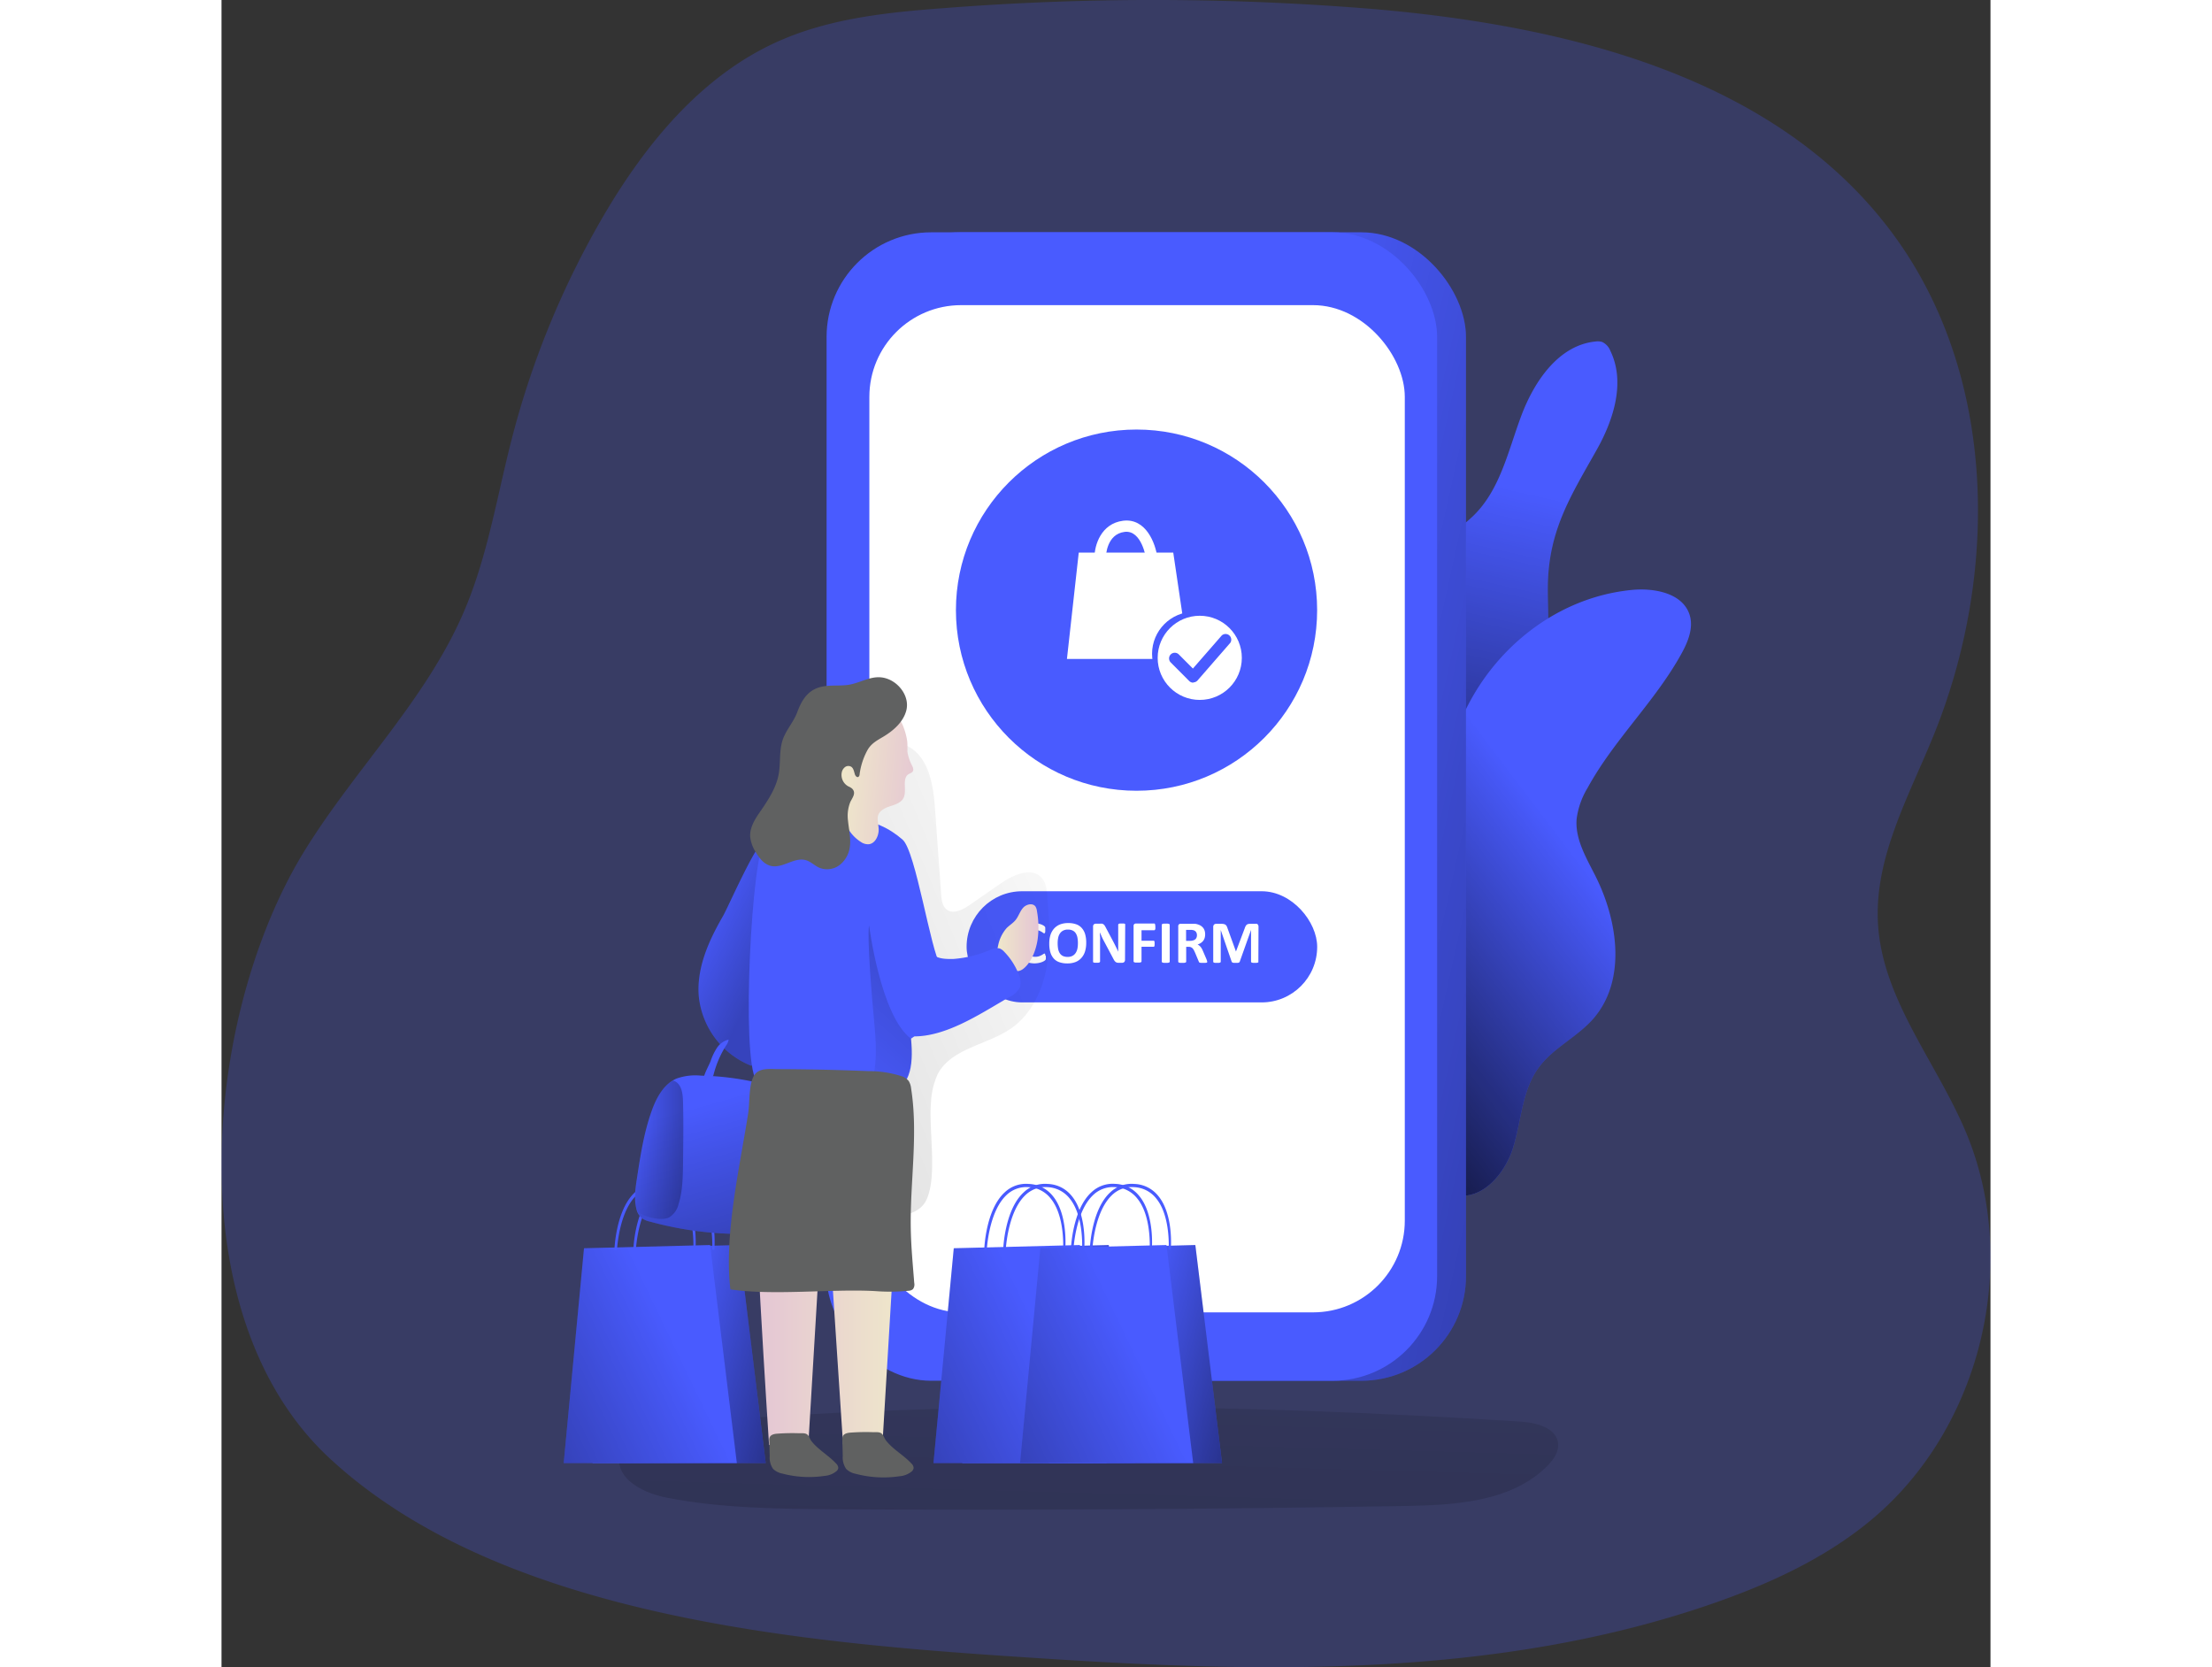<svg id="Layer_1" data-name="Layer 1" xmlns="http://www.w3.org/2000/svg" xmlns:xlink="http://www.w3.org/1999/xlink" viewBox="0 0 485.52 457.58" width="406" height="306" class="illustration styles_illustrationTablet__1DWOa"><rect x="0" y="0" width="485.52" height="457.58" fill="#333333" stroke="none"/><defs><linearGradient id="linear-gradient" x1="377.5" y1="141.2" x2="338.19" y2="315.45" gradientUnits="userSpaceOnUse"><stop offset="0" stop-color="#010101" stop-opacity="0"></stop><stop offset="0.95" stop-color="#010101"></stop></linearGradient><linearGradient id="linear-gradient-2" x1="393.73" y1="242.38" x2="296.34" y2="316.3" xlink:href="#linear-gradient"></linearGradient><linearGradient id="linear-gradient-3" x1="248.21" y1="219.24" x2="691.74" y2="317.8" xlink:href="#linear-gradient"></linearGradient><linearGradient id="linear-gradient-4" x1="262.14" y1="319.68" x2="241.02" y2="1076.5" xlink:href="#linear-gradient"></linearGradient><linearGradient id="linear-gradient-5" x1="121.97" y1="371.64" x2="201.18" y2="393.64" xlink:href="#linear-gradient"></linearGradient><linearGradient id="linear-gradient-6" x1="125.35" y1="369.72" x2="-22.49" y2="440.71" xlink:href="#linear-gradient"></linearGradient><linearGradient id="linear-gradient-7" x1="154.85" y1="309.72" x2="165.85" y2="347.98" xlink:href="#linear-gradient"></linearGradient><linearGradient id="linear-gradient-8" x1="151.59" y1="260.09" x2="173.15" y2="270.44" xlink:href="#linear-gradient"></linearGradient><linearGradient id="linear-gradient-9" x1="-970.5" y1="247.29" x2="-744.05" y2="341.75" gradientTransform="matrix(-1, 0, 0, 1, -695.74, 0)" xlink:href="#linear-gradient"></linearGradient><linearGradient id="linear-gradient-10" x1="-941.71" y1="264.53" x2="-930.45" y2="264.53" gradientTransform="matrix(-1, 0, 0, 1, -695.74, 0)" gradientUnits="userSpaceOnUse"><stop offset="0" stop-color="#e4c5d5"></stop><stop offset="0.42" stop-color="#e9d3cf"></stop><stop offset="1" stop-color="#efe8ca"></stop></linearGradient><linearGradient id="linear-gradient-11" x1="168.01" y1="350.92" x2="209.24" y2="350.92" gradientTransform="matrix(1, 0, 0, 1, 0, 0)" xlink:href="#linear-gradient-10"></linearGradient><linearGradient id="linear-gradient-12" x1="-896.91" y1="131.7" x2="-874.36" y2="131.7" gradientTransform="matrix(-1, -0.09, -0.09, 1, -671.06, 13.85)" xlink:href="#linear-gradient-10"></linearGradient><linearGradient id="linear-gradient-13" x1="-881.13" y1="304.25" x2="-921.95" y2="258.36" gradientTransform="matrix(-1, 0, 0, 1, -695.74, 0)" xlink:href="#linear-gradient"></linearGradient><linearGradient id="linear-gradient-14" x1="135.26" y1="322.73" x2="148.5" y2="322.73" xlink:href="#linear-gradient"></linearGradient><linearGradient id="linear-gradient-15" x1="223.47" y1="371.64" x2="302.67" y2="393.64" xlink:href="#linear-gradient"></linearGradient><linearGradient id="linear-gradient-16" x1="226.85" y1="369.72" x2="79" y2="440.71" xlink:href="#linear-gradient"></linearGradient><linearGradient id="linear-gradient-17" x1="247.23" y1="371.64" x2="326.43" y2="393.64" xlink:href="#linear-gradient"></linearGradient><linearGradient id="linear-gradient-18" x1="250.61" y1="369.72" x2="102.76" y2="440.71" xlink:href="#linear-gradient"></linearGradient></defs><title>Order Confirm 2</title><path d="M250.62,462.58c60.71,3.87,123.15,4.63,180.61-15.36,15.73-5.47,31.14-12.59,43.85-23.34,29.72-25.14,40.51-70.25,25.39-106.11-8.09-19.16-22.83-36.28-24.07-57-1.08-18.06,8.35-34.8,15.18-51.56,18.49-45.34,17.41-101-12.51-139.71C447.06,28,390.89,14.3,338.74,9.73a737.79,737.79,0,0,0-118.83-.31c-15.45,1.15-31.18,2.79-45.33,9.09-21.48,9.57-37.07,28.91-48.79,49.29a240,240,0,0,0-24.27,59.43c-4.12,15.89-6.65,32.31-13.07,47.42C78.13,199,58.57,218,44.66,240.49,17.05,285.06,8.93,368,51.41,407.41,100.37,452.83,187.92,458.57,250.62,462.58Z" transform="translate(-21.75 -7.18)" fill="#495bff" opacity="0.24" style="isolation: isolate;"></path><path d="M399.28,130.48c4.61-8.24,7.81-18.48,3.66-27a4.42,4.42,0,0,0-2.27-2.45,4.29,4.29,0,0,0-1.82-.12c-10.06,1-16.77,10.85-20.33,20.31s-5.72,20-12.84,27.18c-3.11,3.13-7,5.43-10,8.71-6.47,7.17-7.38,17.65-7.68,27.31-.32,10.25.13,28.87,14.64,26.8,7.65-1.1,17.66-10.7,20.8-17.61,3.64-8,2.12-18.07,2.36-26.59C386.26,152.23,392.25,143,399.28,130.48Z" transform="translate(-21.75 -7.18)" fill="#495bff"></path><path d="M399.28,130.48c4.61-8.24,7.81-18.48,3.66-27a4.42,4.42,0,0,0-2.27-2.45,4.29,4.29,0,0,0-1.82-.12c-10.06,1-16.77,10.85-20.33,20.31s-5.72,20-12.84,27.18c-3.11,3.13-7,5.43-10,8.71-6.47,7.17-7.38,17.65-7.68,27.31-.32,10.25.13,28.87,14.64,26.8,7.65-1.1,17.66-10.7,20.8-17.61,3.64-8,2.12-18.07,2.36-26.59C386.26,152.23,392.25,143,399.28,130.48Z" transform="translate(-21.75 -7.18)" fill="url(#linear-gradient)"></path><path d="M408.86,169.09c6.23-.6,14,.91,15.85,6.9,1.09,3.57-.48,7.38-2.29,10.65-7.24,13.12-18.56,23.64-25.74,36.8a21.78,21.78,0,0,0-3,8.53c-.45,5.58,2.7,10.72,5.21,15.73,6.22,12.41,8.46,28.78-.73,39.18-4.49,5.07-11.12,8-15.06,13.53-4.42,6.18-4.61,14.33-6.82,21.61s-8.6,14.77-16,13.11a458.74,458.74,0,0,0-1-58.15c-2-24.15-7.15-49.66,2.82-72.54C370.27,185.57,388,171.11,408.86,169.09Z" transform="translate(-21.75 -7.18)" fill="#495bff"></path><path d="M408.86,169.09c6.23-.6,14,.91,15.85,6.9,1.09,3.57-.48,7.38-2.29,10.65-7.24,13.12-18.56,23.64-25.74,36.8a21.78,21.78,0,0,0-3,8.53c-.45,5.58,2.7,10.72,5.21,15.73,6.22,12.41,8.46,28.78-.73,39.18-4.49,5.07-11.12,8-15.06,13.53-4.42,6.18-4.61,14.33-6.82,21.61s-8.6,14.77-16,13.11a458.74,458.74,0,0,0-1-58.15c-2-24.15-7.15-49.66,2.82-72.54C370.27,185.57,388,171.11,408.86,169.09Z" transform="translate(-21.75 -7.18)" fill="url(#linear-gradient-2)"></path><rect x="173.99" y="63.76" width="167.57" height="315.2" rx="28.72" fill="#495bff"></rect><rect x="173.99" y="63.76" width="167.57" height="315.2" rx="28.72" fill="url(#linear-gradient-3)"></rect><path d="M146.11,397.89c-6.47.54-14.71,2.77-15.24,9.24s7.16,10,13.46,11.17c15,2.87,30.35,3,45.61,3.11q78.3.45,156.6-.9c13.93-.24,29.37-1.14,39.15-11.05,1.63-1.65,3.12-3.76,2.91-6.07-.41-4.37-6-5.77-10.42-6.05C300,392.41,224.2,391.33,146.11,397.89Z" transform="translate(-21.75 -7.18)" fill="url(#linear-gradient-4)"></path><polygon points="149.36 401.55 101.83 401.55 107.41 342.59 142.02 341.71 149.36 401.55" fill="#495bff"></polygon><polygon points="149.36 401.55 101.83 401.55 107.41 342.59 142.02 341.71 149.36 401.55" fill="url(#linear-gradient-5)"></polygon><polygon points="141.44 401.55 93.92 401.55 99.49 342.59 134.1 341.71 141.44 401.55" fill="#495bff"></polygon><polygon points="141.44 401.55 93.92 401.55 99.49 342.59 134.1 341.71 141.44 401.55" fill="url(#linear-gradient-6)"></polygon><path d="M151.81,350.19l-.56-.06c.1-2.59,0-9.84-3.4-14a8.19,8.19,0,0,0-6.13-3.13,7.87,7.87,0,0,0-6.16,2.31c-4.19,4.1-5.09,12.35-5.28,15l-.69,0c0-.47.41-11.1,5.63-15.88a8.43,8.43,0,0,1,6.56-2.31,8.78,8.78,0,0,1,6.47,3.12C152.63,340.29,151.88,349.79,151.81,350.19Z" transform="translate(-21.75 -7.18)" fill="#495bff"></path><path d="M157,350.19l-.56-.06c.09-2.59,0-9.84-3.41-14a8.15,8.15,0,0,0-6.12-3.13,7.86,7.86,0,0,0-6.16,2.31c-4.19,4.1-5.1,12.35-5.28,15l-.69,0c0-.47.41-11.1,5.63-15.88A8.43,8.43,0,0,1,147,332.1a8.8,8.8,0,0,1,6.47,3.12C157.83,340.29,157.08,349.79,157,350.19Z" transform="translate(-21.75 -7.18)" fill="#495bff"></path><rect x="166.07" y="63.76" width="167.57" height="315.2" rx="28.72" fill="#495bff"></rect><rect x="177.81" y="83.75" width="146.96" height="276.44" rx="25.19" fill="#fff"></rect><rect x="204.5" y="244.61" width="96.22" height="30.51" rx="15.25" fill="#495bff"></rect><path d="M248,269.79a3.16,3.16,0,0,1,0,.35,1.56,1.56,0,0,1,0,.25.75.75,0,0,1-.07.18,1.29,1.29,0,0,1-.13.17,2,2,0,0,1-.35.24,4.32,4.32,0,0,1-.64.29,6.07,6.07,0,0,1-3.89,0,3.93,3.93,0,0,1-1.5-1,4.44,4.44,0,0,1-1-1.68,8.42,8.42,0,0,1,0-4.77,4.88,4.88,0,0,1,1-1.77,4.22,4.22,0,0,1,1.56-1.1,5.46,5.46,0,0,1,2-.37,4.91,4.91,0,0,1,.86.08,5.27,5.27,0,0,1,.76.19,3.63,3.63,0,0,1,.63.28,1.41,1.41,0,0,1,.39.27.79.79,0,0,1,.16.18.85.85,0,0,1,.06.19,1.88,1.88,0,0,1,0,.28c0,.1,0,.23,0,.38s0,.31,0,.43a1.06,1.06,0,0,1-.06.28.36.36,0,0,1-.1.15.17.17,0,0,1-.13.05.61.61,0,0,1-.32-.14,3.21,3.21,0,0,0-.49-.32,4.05,4.05,0,0,0-.72-.33,3.24,3.24,0,0,0-1-.14,2.46,2.46,0,0,0-1.14.26,2.4,2.4,0,0,0-.85.74,3.49,3.49,0,0,0-.53,1.17,5.72,5.72,0,0,0-.19,1.55,6,6,0,0,0,.2,1.63,3.19,3.19,0,0,0,.55,1.14,2.24,2.24,0,0,0,.87.66,2.79,2.79,0,0,0,1.14.22,3.28,3.28,0,0,0,1-.13,4.71,4.71,0,0,0,.73-.31l.49-.29a.62.62,0,0,1,.31-.14.2.2,0,0,1,.13,0,.22.22,0,0,1,.08.13,1.43,1.43,0,0,1,0,.28C248,269.43,248,269.59,248,269.79Z" transform="translate(-21.75 -7.18)" fill="#fff"></path><path d="M259.08,265.94a7.91,7.91,0,0,1-.33,2.38,4.73,4.73,0,0,1-1,1.78,4.17,4.17,0,0,1-1.62,1.12,6.07,6.07,0,0,1-2.22.38,6.53,6.53,0,0,1-2.18-.33,3.63,3.63,0,0,1-1.55-1,4.43,4.43,0,0,1-.93-1.7,8.49,8.49,0,0,1-.31-2.45,7.74,7.74,0,0,1,.33-2.34,4.87,4.87,0,0,1,1-1.76,4.44,4.44,0,0,1,1.62-1.12,6.15,6.15,0,0,1,2.24-.38,6.38,6.38,0,0,1,2.14.32,3.63,3.63,0,0,1,1.55,1,4.41,4.41,0,0,1,.95,1.69A8.2,8.2,0,0,1,259.08,265.94Zm-2.28.12a8,8,0,0,0-.13-1.54,3.38,3.38,0,0,0-.45-1.18,2.09,2.09,0,0,0-.85-.76,2.87,2.87,0,0,0-1.32-.27,2.74,2.74,0,0,0-1.34.3,2.42,2.42,0,0,0-.87.81,3.27,3.27,0,0,0-.46,1.18,7.2,7.2,0,0,0-.14,1.42,9.34,9.34,0,0,0,.13,1.58,3.43,3.43,0,0,0,.45,1.19,2.12,2.12,0,0,0,.84.76,3.09,3.09,0,0,0,1.33.26,2.71,2.71,0,0,0,1.34-.3,2.42,2.42,0,0,0,.87-.81,3.41,3.41,0,0,0,.47-1.19A7.52,7.52,0,0,0,256.8,266.06Z" transform="translate(-21.75 -7.18)" fill="#fff"></path><path d="M269.73,270.65a.83.83,0,0,1-.24.59.87.87,0,0,1-.27.14,1.06,1.06,0,0,1-.31.05H268a1.8,1.8,0,0,1-.5-.06,1.06,1.06,0,0,1-.39-.21,1.83,1.83,0,0,1-.35-.41c-.11-.18-.23-.4-.37-.68l-2.66-5c-.15-.3-.31-.62-.47-1s-.3-.68-.43-1h0c0,.4,0,.8.05,1.19s0,.8,0,1.22v5.6a.24.24,0,0,1-.05.14.31.31,0,0,1-.15.12,1.67,1.67,0,0,1-.3.07l-.49,0-.48,0a1.33,1.33,0,0,1-.3-.07.31.31,0,0,1-.15-.12.23.23,0,0,1,0-.14v-9.62a.72.72,0,0,1,.23-.58.83.83,0,0,1,.56-.19h1.16a2,2,0,0,1,.53,0,1.21,1.21,0,0,1,.38.18,1.17,1.17,0,0,1,.32.34,6.07,6.07,0,0,1,.31.54l2.08,3.91.36.7c.12.23.23.46.34.69l.33.67.3.66h0c0-.39,0-.79,0-1.21s0-.81,0-1.19v-5a.25.25,0,0,1,.05-.15.5.5,0,0,1,.17-.12,1.33,1.33,0,0,1,.3-.07l.49,0,.47,0a1.23,1.23,0,0,1,.29.07.49.49,0,0,1,.15.12.24.24,0,0,1,0,.15Z" transform="translate(-21.75 -7.18)" fill="#fff"></path><path d="M278.06,261.61c0,.16,0,.3,0,.42a.74.74,0,0,1-.07.26.36.36,0,0,1-.1.15.17.17,0,0,1-.13.05h-3.5v2.88h3.28a.23.23,0,0,1,.14,0,.56.56,0,0,1,.1.14,1.31,1.31,0,0,1,.07.27c0,.11,0,.24,0,.41s0,.3,0,.41a1.31,1.31,0,0,1-.07.27.44.44,0,0,1-.1.16.23.23,0,0,1-.14,0h-3.28v4a.2.2,0,0,1-.05.15.32.32,0,0,1-.18.12,1.68,1.68,0,0,1-.33.07l-.53,0-.52,0a1.81,1.81,0,0,1-.34-.07.41.41,0,0,1-.18-.12.25.25,0,0,1-.05-.15v-9.7a.62.62,0,0,1,.19-.52.64.64,0,0,1,.45-.16h5a.2.2,0,0,1,.13,0,.36.36,0,0,1,.1.15.88.88,0,0,1,.07.28C278.05,261.3,278.06,261.44,278.06,261.61Z" transform="translate(-21.75 -7.18)" fill="#fff"></path><path d="M282,271.11a.25.25,0,0,1-.05.15.4.4,0,0,1-.18.11,1.68,1.68,0,0,1-.33.07l-.53,0-.52,0a1.65,1.65,0,0,1-.34-.07.4.4,0,0,1-.18-.11.25.25,0,0,1-.05-.15V261a.24.24,0,0,1,.05-.14.4.4,0,0,1,.18-.11,2,2,0,0,1,.34-.07,4,4,0,0,1,.52,0,4,4,0,0,1,.53,0,1.68,1.68,0,0,1,.33.07.4.4,0,0,1,.18.11.24.24,0,0,1,.05.14Z" transform="translate(-21.75 -7.18)" fill="#fff"></path><path d="M292.28,271.13a.24.24,0,0,1,0,.15.27.27,0,0,1-.15.11,2.37,2.37,0,0,1-.37.05,5.84,5.84,0,0,1-.65,0,4.2,4.2,0,0,1-.55,0,1.22,1.22,0,0,1-.33-.06.38.38,0,0,1-.17-.11.89.89,0,0,1-.08-.17l-1-2.39c-.12-.27-.23-.51-.34-.72a2.37,2.37,0,0,0-.37-.53,1.25,1.25,0,0,0-.47-.31,1.45,1.45,0,0,0-.61-.11h-.67v4.07a.2.2,0,0,1-.06.15.31.31,0,0,1-.18.11,1.68,1.68,0,0,1-.33.07l-.53,0-.52,0a1.68,1.68,0,0,1-.33-.07.31.31,0,0,1-.18-.11.25.25,0,0,1-.05-.15V261.4a.62.62,0,0,1,.19-.52.65.65,0,0,1,.46-.16h3.46l.5,0a4.48,4.48,0,0,1,1.16.32,2.82,2.82,0,0,1,.87.58,2.31,2.31,0,0,1,.55.85,3.08,3.08,0,0,1,.19,1.13,3.37,3.37,0,0,1-.13,1,2.67,2.67,0,0,1-.4.79,2.72,2.72,0,0,1-.66.6,3.77,3.77,0,0,1-.88.42,2.11,2.11,0,0,1,.45.28,2.52,2.52,0,0,1,.4.4,3.75,3.75,0,0,1,.35.53c.11.21.21.43.32.69l.9,2.1a4.4,4.4,0,0,1,.16.46A.87.87,0,0,1,292.28,271.13Zm-2.81-7.26a1.58,1.58,0,0,0-.24-.89,1.31,1.31,0,0,0-.78-.51l-.38-.07-.58,0h-1v3h1.1a2.78,2.78,0,0,0,.81-.11A1.77,1.77,0,0,0,289,265a1.3,1.3,0,0,0,.35-.49A1.61,1.61,0,0,0,289.47,263.87Z" transform="translate(-21.75 -7.18)" fill="#fff"></path><path d="M306.33,271.11a.24.24,0,0,1,0,.15.32.32,0,0,1-.17.11,1.61,1.61,0,0,1-.31.07l-.51,0-.49,0a1.56,1.56,0,0,1-.32-.07.29.29,0,0,1-.16-.11.2.2,0,0,1-.05-.15v-8.7h0l-3.1,8.7a.34.34,0,0,1-.11.17.39.39,0,0,1-.2.11,1.22,1.22,0,0,1-.33.06h-.47l-.48,0a1.17,1.17,0,0,1-.33-.07.48.48,0,0,1-.2-.11.25.25,0,0,1-.1-.15l-3-8.7h0v8.7a.25.25,0,0,1-.05.15.28.28,0,0,1-.17.11,1.61,1.61,0,0,1-.31.07l-.5,0-.5,0a1.73,1.73,0,0,1-.32-.07.29.29,0,0,1-.16-.11.25.25,0,0,1-.05-.15v-9.53a.9.9,0,0,1,.22-.64.81.81,0,0,1,.6-.22h1.42a3.06,3.06,0,0,1,.65.06,1.39,1.39,0,0,1,.48.2,1.27,1.27,0,0,1,.33.39,3.33,3.33,0,0,1,.23.58l2.31,6.37h0l2.4-6.36a2.9,2.9,0,0,1,.24-.58,1.32,1.32,0,0,1,.29-.39,1,1,0,0,1,.41-.21,2.09,2.09,0,0,1,.53-.06h1.47a1.46,1.46,0,0,1,.38,0,.62.62,0,0,1,.26.17.71.71,0,0,1,.16.28,1,1,0,0,1,.05.36Z" transform="translate(-21.75 -7.18)" fill="#fff"></path><path d="M153.35,302.4a15.34,15.34,0,0,0-6.71.8c-3.57,1.54-5.57,5.33-6.87,9-2.1,5.93-3.05,12.2-4,18.42-.42,2.75-.83,5.58-.16,8.27a4.81,4.81,0,0,0,1.33,2.49,6,6,0,0,0,2.43,1.09,94.77,94.77,0,0,0,40,2.19,8.14,8.14,0,0,0,4.61-1.81c1.3-1.29,1.61-3.25,1.79-5.07a66,66,0,0,0-2.22-24.3c-.68-2.38-1.59-4.87-3.54-6.4-3.13-2.43-8.19-2-11.88-2.92A75.37,75.37,0,0,0,153.35,302.4Z" transform="translate(-21.75 -7.18)" fill="#495bff"></path><path d="M185.77,337.79c-.19,1.81-.5,3.75-1.78,5.06s-3,1.53-4.63,1.81a94.86,94.86,0,0,1-40-2.19,6.49,6.49,0,0,1-2.4-1.09,4,4,0,0,1-1-1.59,8.88,8.88,0,0,1-.32-.91c-.65-2.69-.25-5.53.16-8.28,1-6.22,1.91-12.47,4-18.41,1.19-3.32,2.94-6.72,5.91-8.44a5.07,5.07,0,0,1,1-.53,15.21,15.21,0,0,1,6.72-.82,76.23,76.23,0,0,1,14.78,1.75c3.69.91,8.75.47,11.88,2.91,1.93,1.53,2.84,4,3.53,6.41A65.9,65.9,0,0,1,185.77,337.79Z" transform="translate(-21.75 -7.18)" opacity="0.26" fill="url(#linear-gradient-7)"></path><path d="M159.39,258.61c-3.92,6.76-7.31,14.3-6.64,22.08a23,23,0,0,0,14.4,19c3.74-3,4.15-8.45,4.26-13.24.24-11.11,1.72-23.11.57-34.16-.29-2.82,3-16.2-1.06-14.68C168.47,238.56,160.76,256.25,159.39,258.61Z" transform="translate(-21.75 -7.18)" fill="#495bff"></path><path d="M159.39,258.61c-3.92,6.76-7.31,14.3-6.64,22.08a23,23,0,0,0,14.4,19c3.74-3,4.15-8.45,4.26-13.24.24-11.11,1.72-23.11.57-34.16-.29-2.82,3-16.2-1.06-14.68C168.47,238.56,160.76,256.25,159.39,258.61Z" transform="translate(-21.75 -7.18)" opacity="0.26" fill="url(#linear-gradient-8)"></path><path d="M216.47,310a21.12,21.12,0,0,1,1.84-8c3.78-7.18,13.66-8,20.29-12.65,5.33-3.77,8.4-10.1,9.59-16.52s.71-13,.22-19.53c-.13-1.85-.33-3.84-1.57-5.22-2.71-3-7.62-.86-11,1.42L227,255.62c-1.88,1.29-4.45,2.57-6.24,1.16-1.18-.92-1.38-2.6-1.49-4.1l-1.68-23.44c-.47-6.47-1.58-14-7.26-17.13s-13,.22-16.59,5.54-4.24,12-4.7,18.39a586.32,586.32,0,0,0,1.5,100.73c.13,1.32.37,2.81,1.46,3.56a4.69,4.69,0,0,0,2.8.5c6.23-.2,17.41,2.14,20.44-4.37S215.83,317.25,216.47,310Z" transform="translate(-21.75 -7.18)" opacity="0.26" fill="url(#linear-gradient-9)"></path><path d="M245.73,265.13a25,25,0,0,0-.18-7.95,2.93,2.93,0,0,0-.38-1.17c-.75-1.09-2.54-.66-3.42.33s-1.24,2.35-2.08,3.37c-.69.84-1.65,1.41-2.42,2.18a10.23,10.23,0,0,0-2.37,4.94,4,4,0,0,0-.15,1.41,4.38,4.38,0,0,0,.84,1.85c1.36,2.07,3.67,4.92,6.23,3C244.09,271.28,245.3,267.86,245.73,265.13Z" transform="translate(-21.75 -7.18)" fill="url(#linear-gradient-10)"></path><path d="M209.24,302l-6,100-10.9,1.6-5-75.91-4.52,75.73-10.79.35s-5-76.49-3.91-82.09,0-23.47,0-23.47Z" transform="translate(-21.75 -7.18)" fill="url(#linear-gradient-11)"></path><path d="M211,292.24c5.28-3.19,10.39-16.77,8.12-20.06-2.74-4-6.82-31.39-10.43-34.54s-8.17-5.42-12.91-5.24c-5.61.21-11.8-2.41-17-.29-3,1.2-5.4,3.38-7.79,5.53-3.75,3.35-6.67,59.92-2.47,66.07,5.38,7.86,16.45,8.12,25.82,7.58,3.23-.19,6.6-.41,9.43-2C210.82,305.13,211.71,300.58,211,292.24Z" transform="translate(-21.75 -7.18)" fill="#495bff"></path><path d="M210,213.35s0,.09,0,.13a12.25,12.25,0,0,0,1.25,3.76c.25.51.53,1.12.25,1.62s-1,.61-1.47,1c-1.57,1.53.11,4.94-1.41,6.82-1,1.17-2.58,1.49-4,2-1.07.4-2.44,1.22-2.7,2.44s.27,2.78.19,4.09c-.11,1.66-1.08,3.53-2.74,3.68a3.5,3.5,0,0,1-1.73-.38A10.75,10.75,0,0,1,193.4,234c-3.14-5.42-5.1-11.77-4.13-18s5.34-12.06,11.42-13.57c3.38-.84,6.31.23,7.87,3.42a17.82,17.82,0,0,1,1.4,4.86A26.29,26.29,0,0,1,210,213.35Z" transform="translate(-21.75 -7.18)" fill="url(#linear-gradient-12)"></path><path d="M209.67,202.29c-.85,3.06-3.42,5.34-6.14,7-1.85,1.11-3.47,1.91-4.53,3.84a18.94,18.94,0,0,0-2.11,6.5c0,.33-.14.72-.45.82s-.7-.31-.83-.68c-.26-.78-.36-1.72-1.05-2.16a1.55,1.55,0,0,0-1.7.12,2.43,2.43,0,0,0-.89,1.53,3.57,3.57,0,0,0,1.81,3.74,4.4,4.4,0,0,1,1,.58c1.32,1.23.05,2.62-.47,3.77a10.25,10.25,0,0,0-.61,5.09c.23,2.41.85,4.82.5,7.22a7.55,7.55,0,0,1-2.81,4.94,5.69,5.69,0,0,1-5.52.76c-1.31-.57-2.35-1.69-3.72-2.09-3.16-.94-6.39,2.32-9.61,1.57-1.82-.43-3.1-2-4.07-3.64a9.73,9.73,0,0,1-1.62-4.37c-.15-2.6,1.41-5,2.89-7.1,2.1-3.07,4.21-6.28,4.91-9.94.54-2.88.18-5.89.88-8.73.77-3.13,3.07-5.38,4.18-8.27,1-2.69,2.31-5.32,5.11-6.59,2.61-1.2,5.66-.69,8.52-1,4-.44,7.15-3.24,11.26-1.68C208,194.78,210.69,198.63,209.67,202.29Z" transform="translate(-21.75 -7.18)" fill="#606161"></path><path d="M232.82,267.84a3.77,3.77,0,0,1,2.51-.35,3.47,3.47,0,0,1,1.23.89,18.46,18.46,0,0,1,4,6.23,5.05,5.05,0,0,1,.33,3.49,5.9,5.9,0,0,1-2.89,2.72c-8.35,4.8-18.35,11.65-27.94,10.72-.67-.07-.44-2.07-.94-2.52a3.39,3.39,0,0,1-.83-2.29,41.6,41.6,0,0,1-.27-9.19,13.92,13.92,0,0,1,3.65-8.27,5.05,5.05,0,0,1,3.17-1.67c1.86-.11,1.72,1.31,2.83,2,1.37.81,3.4.81,5,.77A31.4,31.4,0,0,0,232.82,267.84Z" transform="translate(-21.75 -7.18)" fill="#495bff"></path><path d="M199.49,261.18s3.12,24.73,11.46,31.06c0,0,2.87,15.32-10.33,18,0,0-3.74,1.54-10,1,0,0,12.84,3.89,10.42-21.85S199.49,261.18,199.49,261.18Z" transform="translate(-21.75 -7.18)" opacity="0.26" fill="url(#linear-gradient-13)"></path><path d="M211.09,408.84a1.78,1.78,0,0,1,.62,1.27,1.51,1.51,0,0,1-.5.9,6,6,0,0,1-3.4,1.34,29.73,29.73,0,0,1-12-.67,5,5,0,0,1-2.61-1.34,5.49,5.49,0,0,1-.94-3.57l-.12-4.35a2.41,2.41,0,0,1,.11-1c.33-.79,1.35-1,2.21-1.05a55.6,55.6,0,0,1,6.19-.11c.73,0,1.67-.11,2.25.35s.78,1.37,1.17,1.85C206,405,208.94,406.5,211.09,408.84Z" transform="translate(-21.75 -7.18)" fill="#606161"></path><path d="M190.43,408.86a1.75,1.75,0,0,1,.6,1.22,1.4,1.4,0,0,1-.49.87,5.78,5.78,0,0,1-3.28,1.3,28.77,28.77,0,0,1-11.61-.64,4.89,4.89,0,0,1-2.53-1.3,5.4,5.4,0,0,1-.91-3.45l-.11-4.2a2.26,2.26,0,0,1,.11-1c.32-.76,1.3-.95,2.13-1a56.83,56.83,0,0,1,6-.11c.71,0,1.62-.1,2.18.35s.75,1.32,1.13,1.79C185.55,405.11,188.35,406.6,190.43,408.86Z" transform="translate(-21.75 -7.18)" fill="#606161"></path><path d="M148.42,326.78c-.06,3.69-.13,7.44-1.25,10.94a5.73,5.73,0,0,1-2.6,3.6c-2.06,1-6.4,0-8.65-1.53a8.88,8.88,0,0,1-.32-.91c-.65-2.69-.25-5.53.16-8.28,1-6.22,1.91-12.47,4-18.41,1.19-3.32,2.94-6.72,5.91-8.44a2.44,2.44,0,0,1,.69.28c1.75,1.06,2,3.47,2.06,5.5C148.57,315.28,148.48,321,148.42,326.78Z" transform="translate(-21.75 -7.18)" opacity="0.26" fill="url(#linear-gradient-14)"></path><path d="M156,298.37a15.82,15.82,0,0,1,1.74-3.61,5.33,5.33,0,0,1,3.2-2.25,3.89,3.89,0,0,1-.74,1.68,27.78,27.78,0,0,0-3.4,7.94c-.22.86-2,4-2.73,1.79C153.71,302.65,155.59,299.56,156,298.37Z" transform="translate(-21.75 -7.18)" fill="#495bff"></path><path d="M199.16,301.15a29.94,29.94,0,0,1,9.1,1.35,4.2,4.2,0,0,1,2.09,1.36,4.69,4.69,0,0,1,.67,2.05c2,12.74-.34,25.73-.09,38.62.09,4.94.57,9.85.95,14.77a2.1,2.1,0,0,1-.35,1.69,2,2,0,0,1-1.23.45,51.77,51.77,0,0,1-9.15.09c-12-.65-27.89,1.29-39.73-.47-1.77-15,2.54-33.37,4.88-48.29.47-3,.12-7.1,1.34-9.87s4.22-2.3,6.94-2.29Q186.87,300.65,199.16,301.15Z" transform="translate(-21.75 -7.18)" fill="#606161"></path><circle cx="251.14" cy="167.46" r="49.57" fill="#495bff"></circle><polygon points="265.54 180.85 232.04 180.85 235.28 151.67 261.22 151.67 265.54 180.85" fill="#fff"></polygon><path d="M275.52,160.56c0-.08-1.17-8-5.91-7.4-4.95.63-5.12,6.6-5.12,6.85l-3.13,0c0-3.09,1.73-9.13,7.85-9.91,6.3-.77,8.9,6.25,9.4,10.08Z" transform="translate(-21.75 -7.18)" fill="#fff"></path><circle cx="266.95" cy="179.45" r="11.55" fill="#495bff"></circle><circle cx="268.49" cy="180.55" r="11.55" fill="#fff"></circle><path d="M288.44,194.54a1.57,1.57,0,0,1-1.1-.46L282.28,189a1.56,1.56,0,0,1,2.21-2.21l3.87,3.88,7.92-9.08a1.56,1.56,0,0,1,2.36,2l-9,10.34a1.58,1.58,0,0,1-1.13.54Z" transform="translate(-21.75 -7.18)" fill="#495bff"></path><polygon points="250.85 401.55 203.33 401.55 208.9 342.59 243.52 341.71 250.85 401.55" fill="#495bff"></polygon><polygon points="250.85 401.55 203.33 401.55 208.9 342.59 243.52 341.71 250.85 401.55" fill="url(#linear-gradient-15)"></polygon><polygon points="242.93 401.55 195.41 401.55 200.98 342.59 235.6 341.71 242.93 401.55" fill="#495bff"></polygon><polygon points="242.93 401.55 195.41 401.55 200.98 342.59 235.6 341.71 242.93 401.55" fill="url(#linear-gradient-16)"></polygon><path d="M253.31,350.19l-.56-.06c.09-2.59,0-9.84-3.41-14a8.15,8.15,0,0,0-6.12-3.13,7.86,7.86,0,0,0-6.16,2.31c-4.19,4.1-5.1,12.35-5.28,15l-.69,0c0-.47.4-11.1,5.62-15.88a8.46,8.46,0,0,1,6.57-2.31,8.8,8.8,0,0,1,6.47,3.12C254.12,340.29,253.37,349.79,253.31,350.19Z" transform="translate(-21.75 -7.18)" fill="#495bff"></path><path d="M258.52,350.19l-.57-.06c.1-2.59,0-9.84-3.4-14a8.19,8.19,0,0,0-6.13-3.13,7.87,7.87,0,0,0-6.16,2.31c-4.18,4.1-5.09,12.35-5.28,15l-.69,0c0-.47.41-11.1,5.63-15.88a8.43,8.43,0,0,1,6.56-2.31,8.77,8.77,0,0,1,6.47,3.12C259.33,340.29,258.58,349.79,258.52,350.19Z" transform="translate(-21.75 -7.18)" fill="#495bff"></path><polygon points="274.61 401.55 227.09 401.55 232.66 342.59 267.28 341.71 274.61 401.55" fill="#495bff"></polygon><polygon points="274.61 401.55 227.09 401.55 232.66 342.59 267.28 341.71 274.61 401.55" fill="url(#linear-gradient-17)"></polygon><polygon points="266.69 401.55 219.17 401.55 224.74 342.59 259.36 341.71 266.69 401.55" fill="#495bff"></polygon><polygon points="266.69 401.55 219.17 401.55 224.74 342.59 259.36 341.71 266.69 401.55" fill="url(#linear-gradient-18)"></polygon><path d="M277.07,350.19l-.56-.06c.09-2.59,0-9.84-3.41-14A8.15,8.15,0,0,0,267,333a7.86,7.86,0,0,0-6.16,2.31c-4.19,4.1-5.1,12.35-5.28,15l-.69,0c0-.47.41-11.1,5.62-15.88A8.46,8.46,0,0,1,267,332.1a8.8,8.8,0,0,1,6.47,3.12C277.88,340.29,277.13,349.79,277.07,350.19Z" transform="translate(-21.75 -7.18)" fill="#495bff"></path><path d="M282.28,350.19l-.56-.06c.09-2.59,0-9.84-3.41-14a8.19,8.19,0,0,0-6.13-3.13,7.85,7.85,0,0,0-6.15,2.31c-4.19,4.1-5.1,12.35-5.29,15l-.68,0c0-.47.4-11.1,5.62-15.88a8.44,8.44,0,0,1,6.56-2.31,8.77,8.77,0,0,1,6.47,3.12C283.09,340.29,282.34,349.79,282.28,350.19Z" transform="translate(-21.75 -7.18)" fill="#495bff"></path></svg>